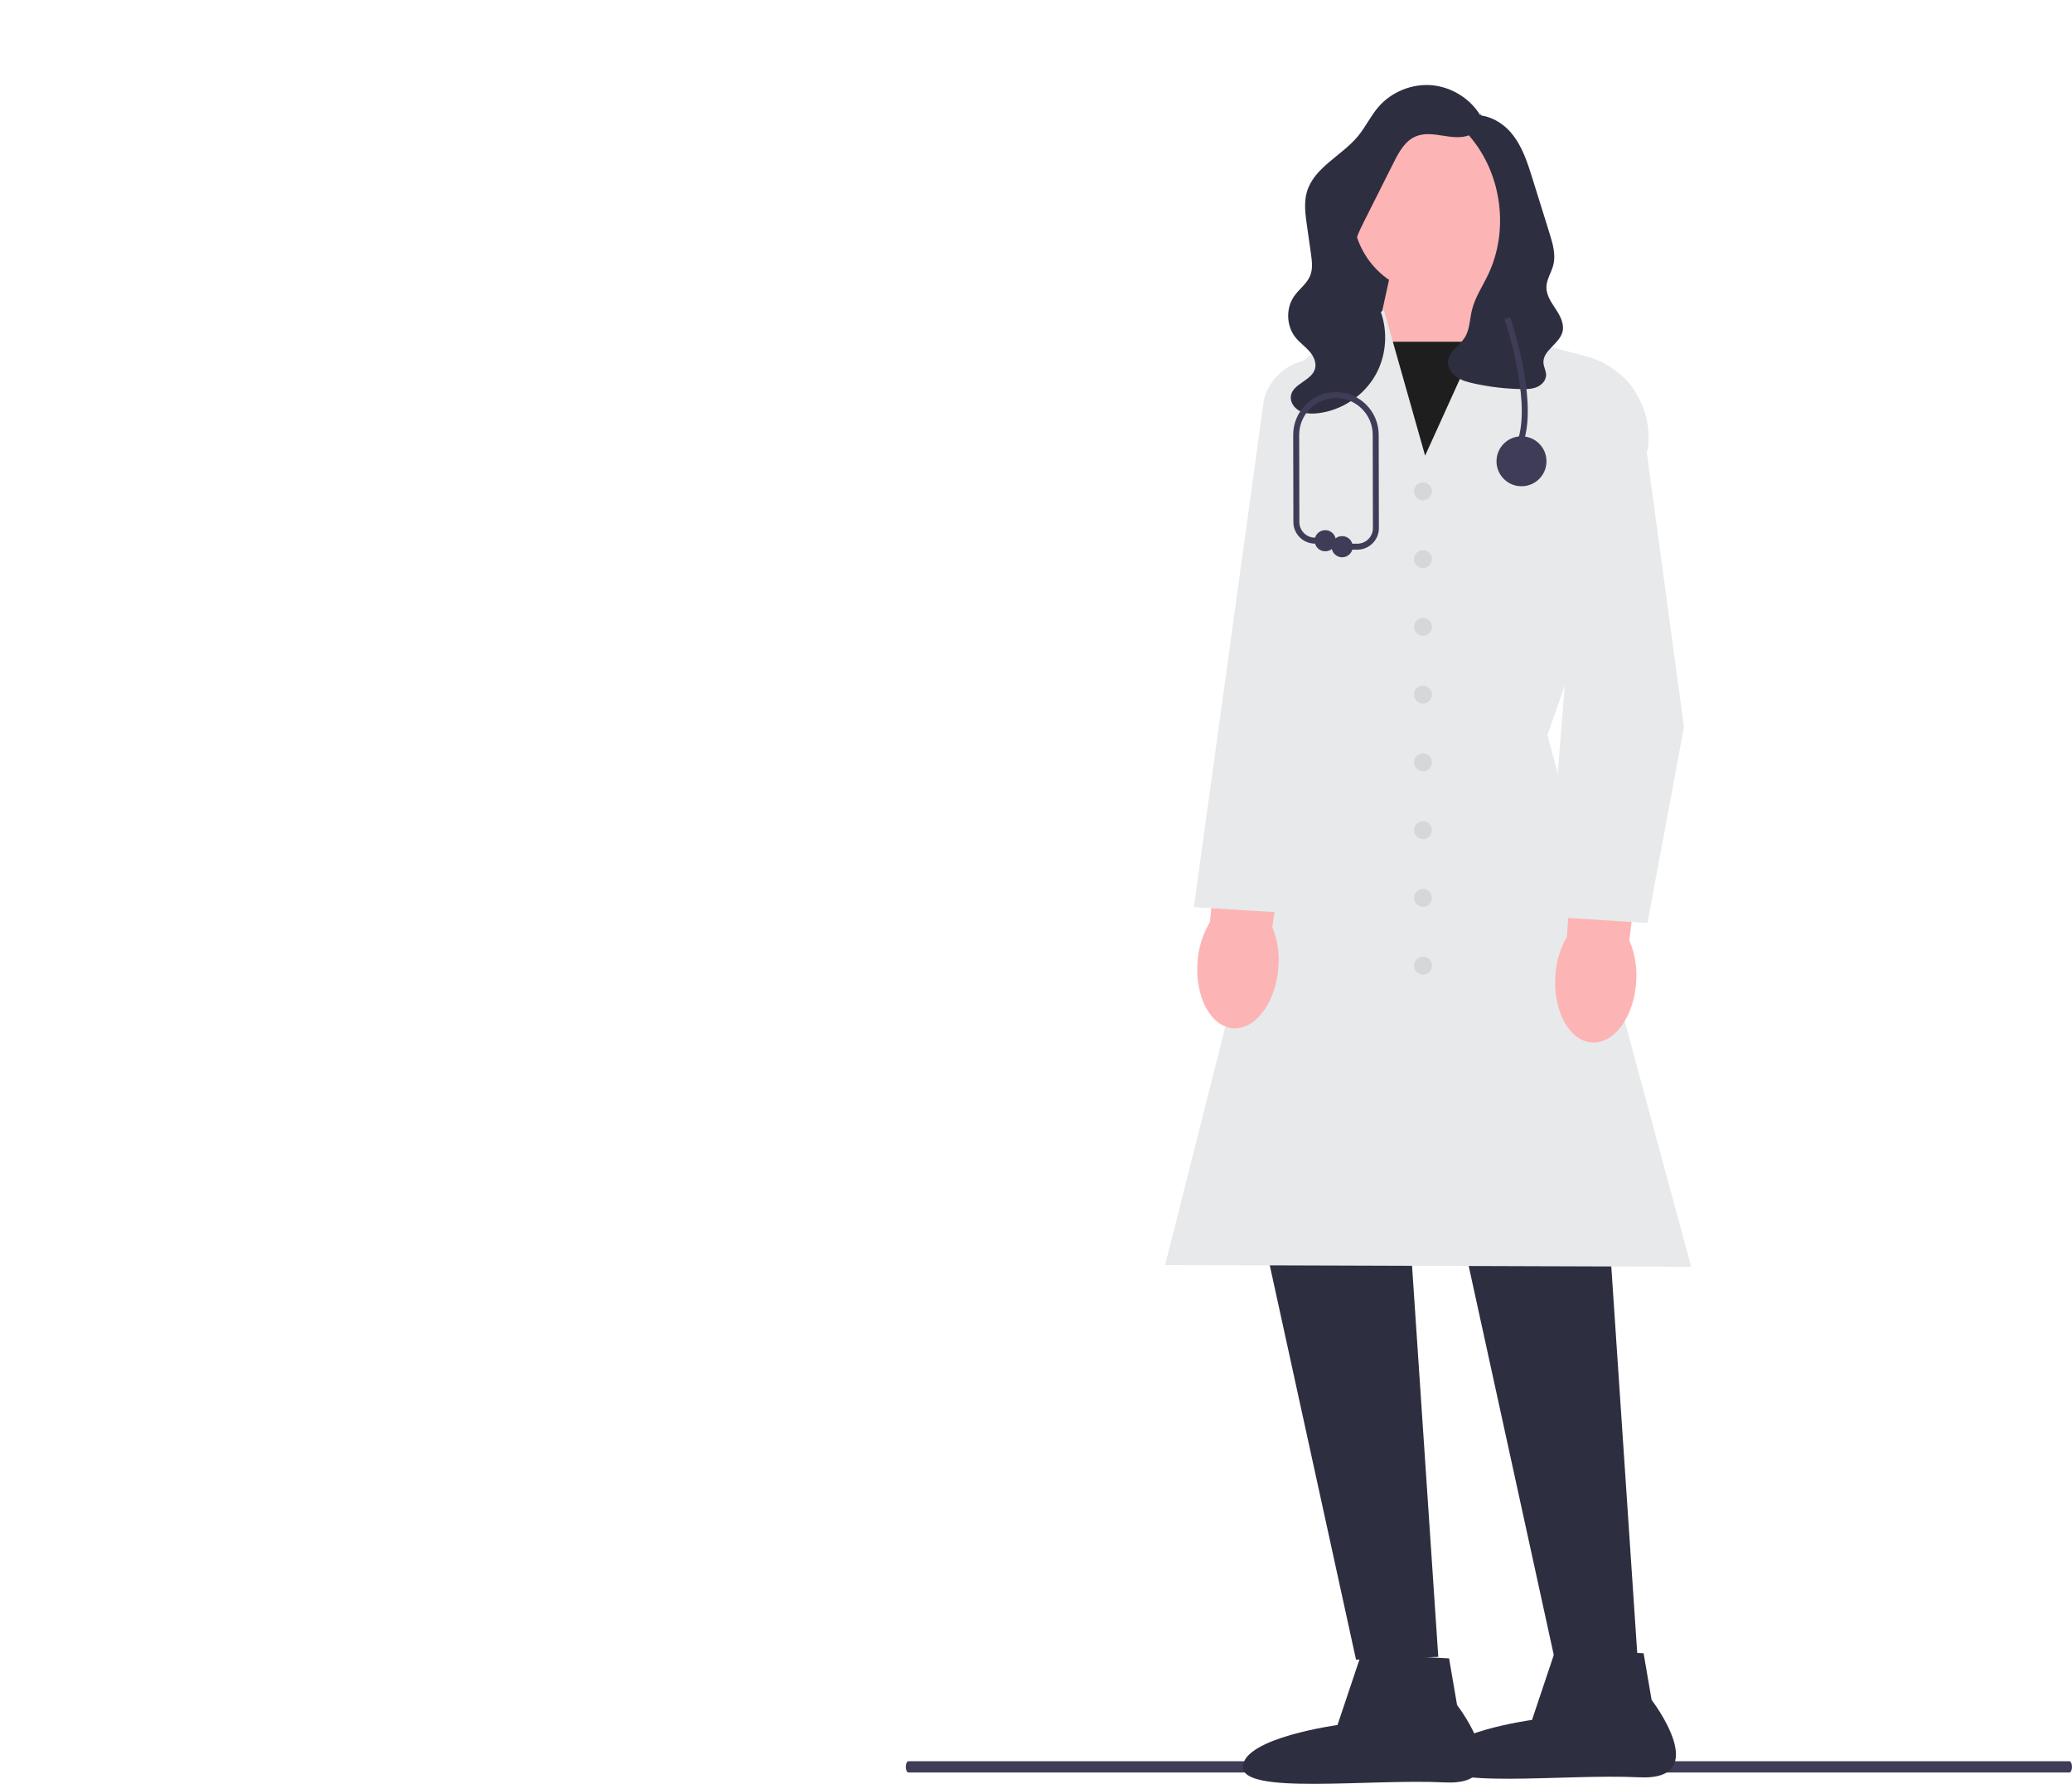 <svg width="438" height="377" viewBox="0 0 438 377" fill="none" xmlns="http://www.w3.org/2000/svg">
<g clip-path="url(#clip0_103_3500)">
<path d="M191.475 373.41C191.475 374.073 191.724 374.606 192.035 374.606H437.441C437.751 374.606 438 374.073 438 373.41C438 372.746 437.751 372.213 437.441 372.213H192.035C191.724 372.213 191.475 372.746 191.475 373.41Z" fill="#3F3C57"/>
<path d="M285.127 44.817L308.718 31.909V68.788H281.435L285.127 44.817Z" fill="#2E2E41"/>
<path d="M313.776 53.039L315.953 71.144L300.262 102.352L290.523 73.305L295.101 52.437L313.776 53.039Z" fill="#FDB4B4"/>
<path d="M316.764 72.225H289.672V104.919H316.764V72.225Z" fill="#1E1E1E"/>
<path d="M339.114 245.363L346.188 350.752L328.798 351.34L305.808 246.247L339.114 245.363Z" fill="#2E2E41"/>
<path d="M296.966 244.775L304.04 350.163L286.65 350.752L263.659 245.658L296.966 244.775Z" fill="#2E2E41"/>
<path d="M357.487 267.716L357.073 267.714L246.29 267.353L246.39 266.961L274.871 154.255L267.737 97.377C266.385 86.599 272.162 76.412 282.112 72.027L285.704 70.445L292.528 65.488L301.257 96.297L315.237 65.464L321.396 71.614L335.284 75.294C343.941 77.588 349.549 86 348.329 94.862L348.315 94.923L327.105 155.368L357.487 267.716Z" fill="#E8E9EA"/>
<path d="M287.766 349.554L306.321 350.485L308.011 360.34C308.011 360.34 321.21 377.49 305.354 376.694C289.497 375.898 262.418 379.424 262.725 373.333C263.032 367.242 282.731 364.567 282.731 364.567L287.766 349.554Z" fill="#2E2E41"/>
<path d="M328.887 348.473L347.443 349.405L349.132 359.26C349.132 359.26 362.331 376.41 346.475 375.614C330.619 374.818 303.54 378.344 303.846 372.253C304.153 366.161 323.852 363.487 323.852 363.487L328.887 348.473Z" fill="#2E2E41"/>
<path d="M345.879 207.401C345.447 214.812 341.269 220.597 336.546 220.322C331.824 220.047 328.347 213.816 328.78 206.402C328.912 203.438 329.753 200.549 331.232 197.976L333.459 166.597L348.18 167.955L344.422 198.745C345.593 201.473 346.093 204.441 345.879 207.401Z" fill="#FDB4B4"/>
<path d="M270.228 204.583C269.639 211.983 265.338 217.678 260.622 217.303C255.907 216.927 252.563 210.624 253.154 203.221C253.35 200.26 254.252 197.39 255.786 194.849L258.681 163.525L273.37 165.195L268.956 195.898C270.069 198.65 270.505 201.628 270.228 204.583Z" fill="#FDB4B4"/>
<path d="M348.25 195.064L326.87 193.701L326.896 193.381L331.166 139.985L324.344 89.775C323.919 86.647 324.776 83.571 326.759 81.113C328.741 78.655 331.567 77.162 334.718 76.91C340.749 76.436 346.098 80.739 346.908 86.722L355.973 153.673L355.964 153.723L348.25 195.064Z" fill="#E8E9EA"/>
<path d="M273.788 193.019L252.374 191.726L252.421 191.388L267.187 84.424C268.74 78.549 274.589 74.936 280.507 76.158C283.602 76.797 286.222 78.627 287.884 81.312C289.547 83.996 290.016 87.154 289.207 90.206L273.788 193.019Z" fill="#E8E9EA"/>
<path d="M300.803 105.729C301.849 105.729 302.697 104.883 302.697 103.838C302.697 102.793 301.849 101.947 300.803 101.947C299.757 101.947 298.909 102.793 298.909 103.838C298.909 104.883 299.757 105.729 300.803 105.729Z" fill="#D6D7D8"/>
<path d="M300.803 120.05C301.849 120.05 302.697 119.203 302.697 118.158C302.697 117.114 301.849 116.267 300.803 116.267C299.757 116.267 298.909 117.114 298.909 118.158C298.909 119.203 299.757 120.05 300.803 120.05Z" fill="#D6D7D8"/>
<path d="M300.803 134.37C301.849 134.37 302.697 133.524 302.697 132.479C302.697 131.434 301.849 130.588 300.803 130.588C299.757 130.588 298.909 131.434 298.909 132.479C298.909 133.524 299.757 134.37 300.803 134.37Z" fill="#D6D7D8"/>
<path d="M300.803 148.691C301.849 148.691 302.697 147.844 302.697 146.8C302.697 145.755 301.849 144.908 300.803 144.908C299.757 144.908 298.909 145.755 298.909 146.8C298.909 147.844 299.757 148.691 300.803 148.691Z" fill="#D6D7D8"/>
<path d="M300.803 163.012C301.849 163.012 302.697 162.165 302.697 161.12C302.697 160.076 301.849 159.229 300.803 159.229C299.757 159.229 298.909 160.076 298.909 161.12C298.909 162.165 299.757 163.012 300.803 163.012Z" fill="#D6D7D8"/>
<path d="M300.803 177.332C301.849 177.332 302.697 176.485 302.697 175.441C302.697 174.396 301.849 173.549 300.803 173.549C299.757 173.549 298.909 174.396 298.909 175.441C298.909 176.485 299.757 177.332 300.803 177.332Z" fill="#D6D7D8"/>
<path d="M300.803 191.653C301.849 191.653 302.697 190.806 302.697 189.761C302.697 188.717 301.849 187.87 300.803 187.87C299.757 187.87 298.909 188.717 298.909 189.761C298.909 190.806 299.757 191.653 300.803 191.653Z" fill="#D6D7D8"/>
<path d="M300.803 205.973C301.849 205.973 302.697 205.126 302.697 204.082C302.697 203.037 301.849 202.19 300.803 202.19C299.757 202.19 298.909 203.037 298.909 204.082C298.909 205.126 299.757 205.973 300.803 205.973Z" fill="#D6D7D8"/>
<path d="M303.678 62.279C313.46 62.279 321.391 54.358 321.391 44.588C321.391 34.817 313.46 26.896 303.678 26.896C293.895 26.896 285.965 34.817 285.965 44.588C285.965 54.358 293.895 62.279 303.678 62.279Z" fill="#FDB4B4"/>
<path d="M312.96 23.936C313.809 25.66 312.463 27.813 310.682 28.538C308.9 29.263 306.888 28.969 304.988 28.668C303.088 28.366 301.073 28.08 299.297 28.817C296.998 29.772 295.703 32.166 294.587 34.388C292.502 38.536 290.418 42.684 288.334 46.832C287.316 48.859 286.275 50.976 286.255 53.244C286.219 57.406 289.525 60.732 291.304 64.496C293.469 69.079 293.291 74.695 290.838 79.131C288.386 83.567 283.723 86.711 278.686 87.322C277.361 87.483 275.958 87.465 274.767 86.864C273.575 86.263 272.666 84.95 272.886 83.635C273.318 81.063 277.253 80.462 277.975 77.956C278.353 76.648 277.685 75.251 276.784 74.229C275.883 73.207 274.744 72.41 273.885 71.353C271.904 68.916 271.772 65.154 273.577 62.585C274.638 61.075 276.279 59.953 276.965 58.24C277.55 56.78 277.337 55.139 277.116 53.582C276.832 51.581 276.547 49.581 276.263 47.58C275.931 45.246 275.604 42.829 276.26 40.564C277.763 35.375 283.63 32.938 287.07 28.769C288.669 26.832 289.745 24.503 291.385 22.6C294.137 19.408 298.471 17.648 302.673 18.014C306.875 18.38 310.837 20.863 312.995 24.483" fill="#2E2E41"/>
<path d="M310.164 24.263C309.299 24.572 308.978 25.698 309.227 26.581C309.476 27.465 310.128 28.167 310.725 28.865C317.478 36.757 319.047 48.696 314.564 58.062C313.371 60.554 311.782 62.898 311.139 65.584C310.671 67.538 310.696 69.681 309.611 71.373C308.506 73.096 306.316 74.25 306.099 76.284C305.96 77.589 306.757 78.857 307.825 79.623C308.893 80.388 310.197 80.738 311.48 81.024C314.815 81.766 318.224 82.171 321.64 82.231C322.754 82.25 323.903 82.226 324.924 81.783C325.946 81.34 326.818 80.379 326.829 79.267C326.839 78.392 326.334 77.586 326.269 76.714C326.076 74.101 329.596 72.712 330.282 70.183C330.733 68.52 329.845 66.81 328.898 65.37C327.952 63.93 326.872 62.418 326.896 60.696C326.918 59.048 327.954 57.596 328.356 55.997C328.913 53.785 328.229 51.471 327.551 49.294C326.974 47.443 326.397 45.591 325.82 43.74C325.207 41.772 324.593 39.804 323.98 37.836C322.91 34.4 321.786 30.864 319.469 28.109C317.152 25.353 313.313 23.547 309.891 24.672" fill="#2E2E41"/>
<path d="M322.234 92.816L321.02 92.463C323.549 83.801 318.096 67.637 318.041 67.475L319.237 67.067C319.469 67.745 324.875 83.775 322.234 92.816Z" fill="#3F3C57"/>
<path d="M321.627 102.765C324.545 102.765 326.91 100.403 326.91 97.489C326.91 94.575 324.545 92.213 321.627 92.213C318.71 92.213 316.345 94.575 316.345 97.489C316.345 100.403 318.71 102.765 321.627 102.765Z" fill="#3F3C57"/>
<path d="M286.918 116.168H283.714C283.365 116.168 283.082 115.885 283.082 115.536C283.082 115.188 283.365 114.905 283.714 114.905H286.918C287.801 114.905 288.63 114.561 289.254 113.937C289.877 113.313 290.22 112.484 290.218 111.603L290.179 91.894C290.179 87.613 286.692 84.131 282.407 84.131C278.121 84.131 274.634 87.613 274.634 91.893L274.673 110.34C274.677 112.14 276.146 113.615 277.948 113.629L280.147 113.646C280.496 113.648 280.777 113.933 280.774 114.282C280.772 114.629 280.489 114.909 280.142 114.909H280.137L277.938 114.892C275.446 114.873 273.413 112.832 273.409 110.343L273.37 91.894C273.37 86.917 277.424 82.868 282.407 82.868C287.389 82.868 291.443 86.917 291.443 91.893L291.482 111.6C291.485 112.82 291.011 113.966 290.149 114.829C289.286 115.692 288.139 116.168 286.918 116.168Z" fill="#3F3C57"/>
<path d="M280.142 116.516C281.38 116.516 282.383 115.513 282.383 114.277C282.383 113.041 281.38 112.039 280.142 112.039C278.904 112.039 277.901 113.041 277.901 114.277C277.901 115.513 278.904 116.516 280.142 116.516Z" fill="#3F3C57"/>
<path d="M283.714 117.775C284.952 117.775 285.955 116.773 285.955 115.536C285.955 114.3 284.952 113.298 283.714 113.298C282.476 113.298 281.473 114.3 281.473 115.536C281.473 116.773 282.476 117.775 283.714 117.775Z" fill="#3F3C57"/>
</g>
<defs>
<clipPath id="clip0_103_3500">
<rect width="438" height="377" fill="white"/>
</clipPath>
</defs>
</svg>
